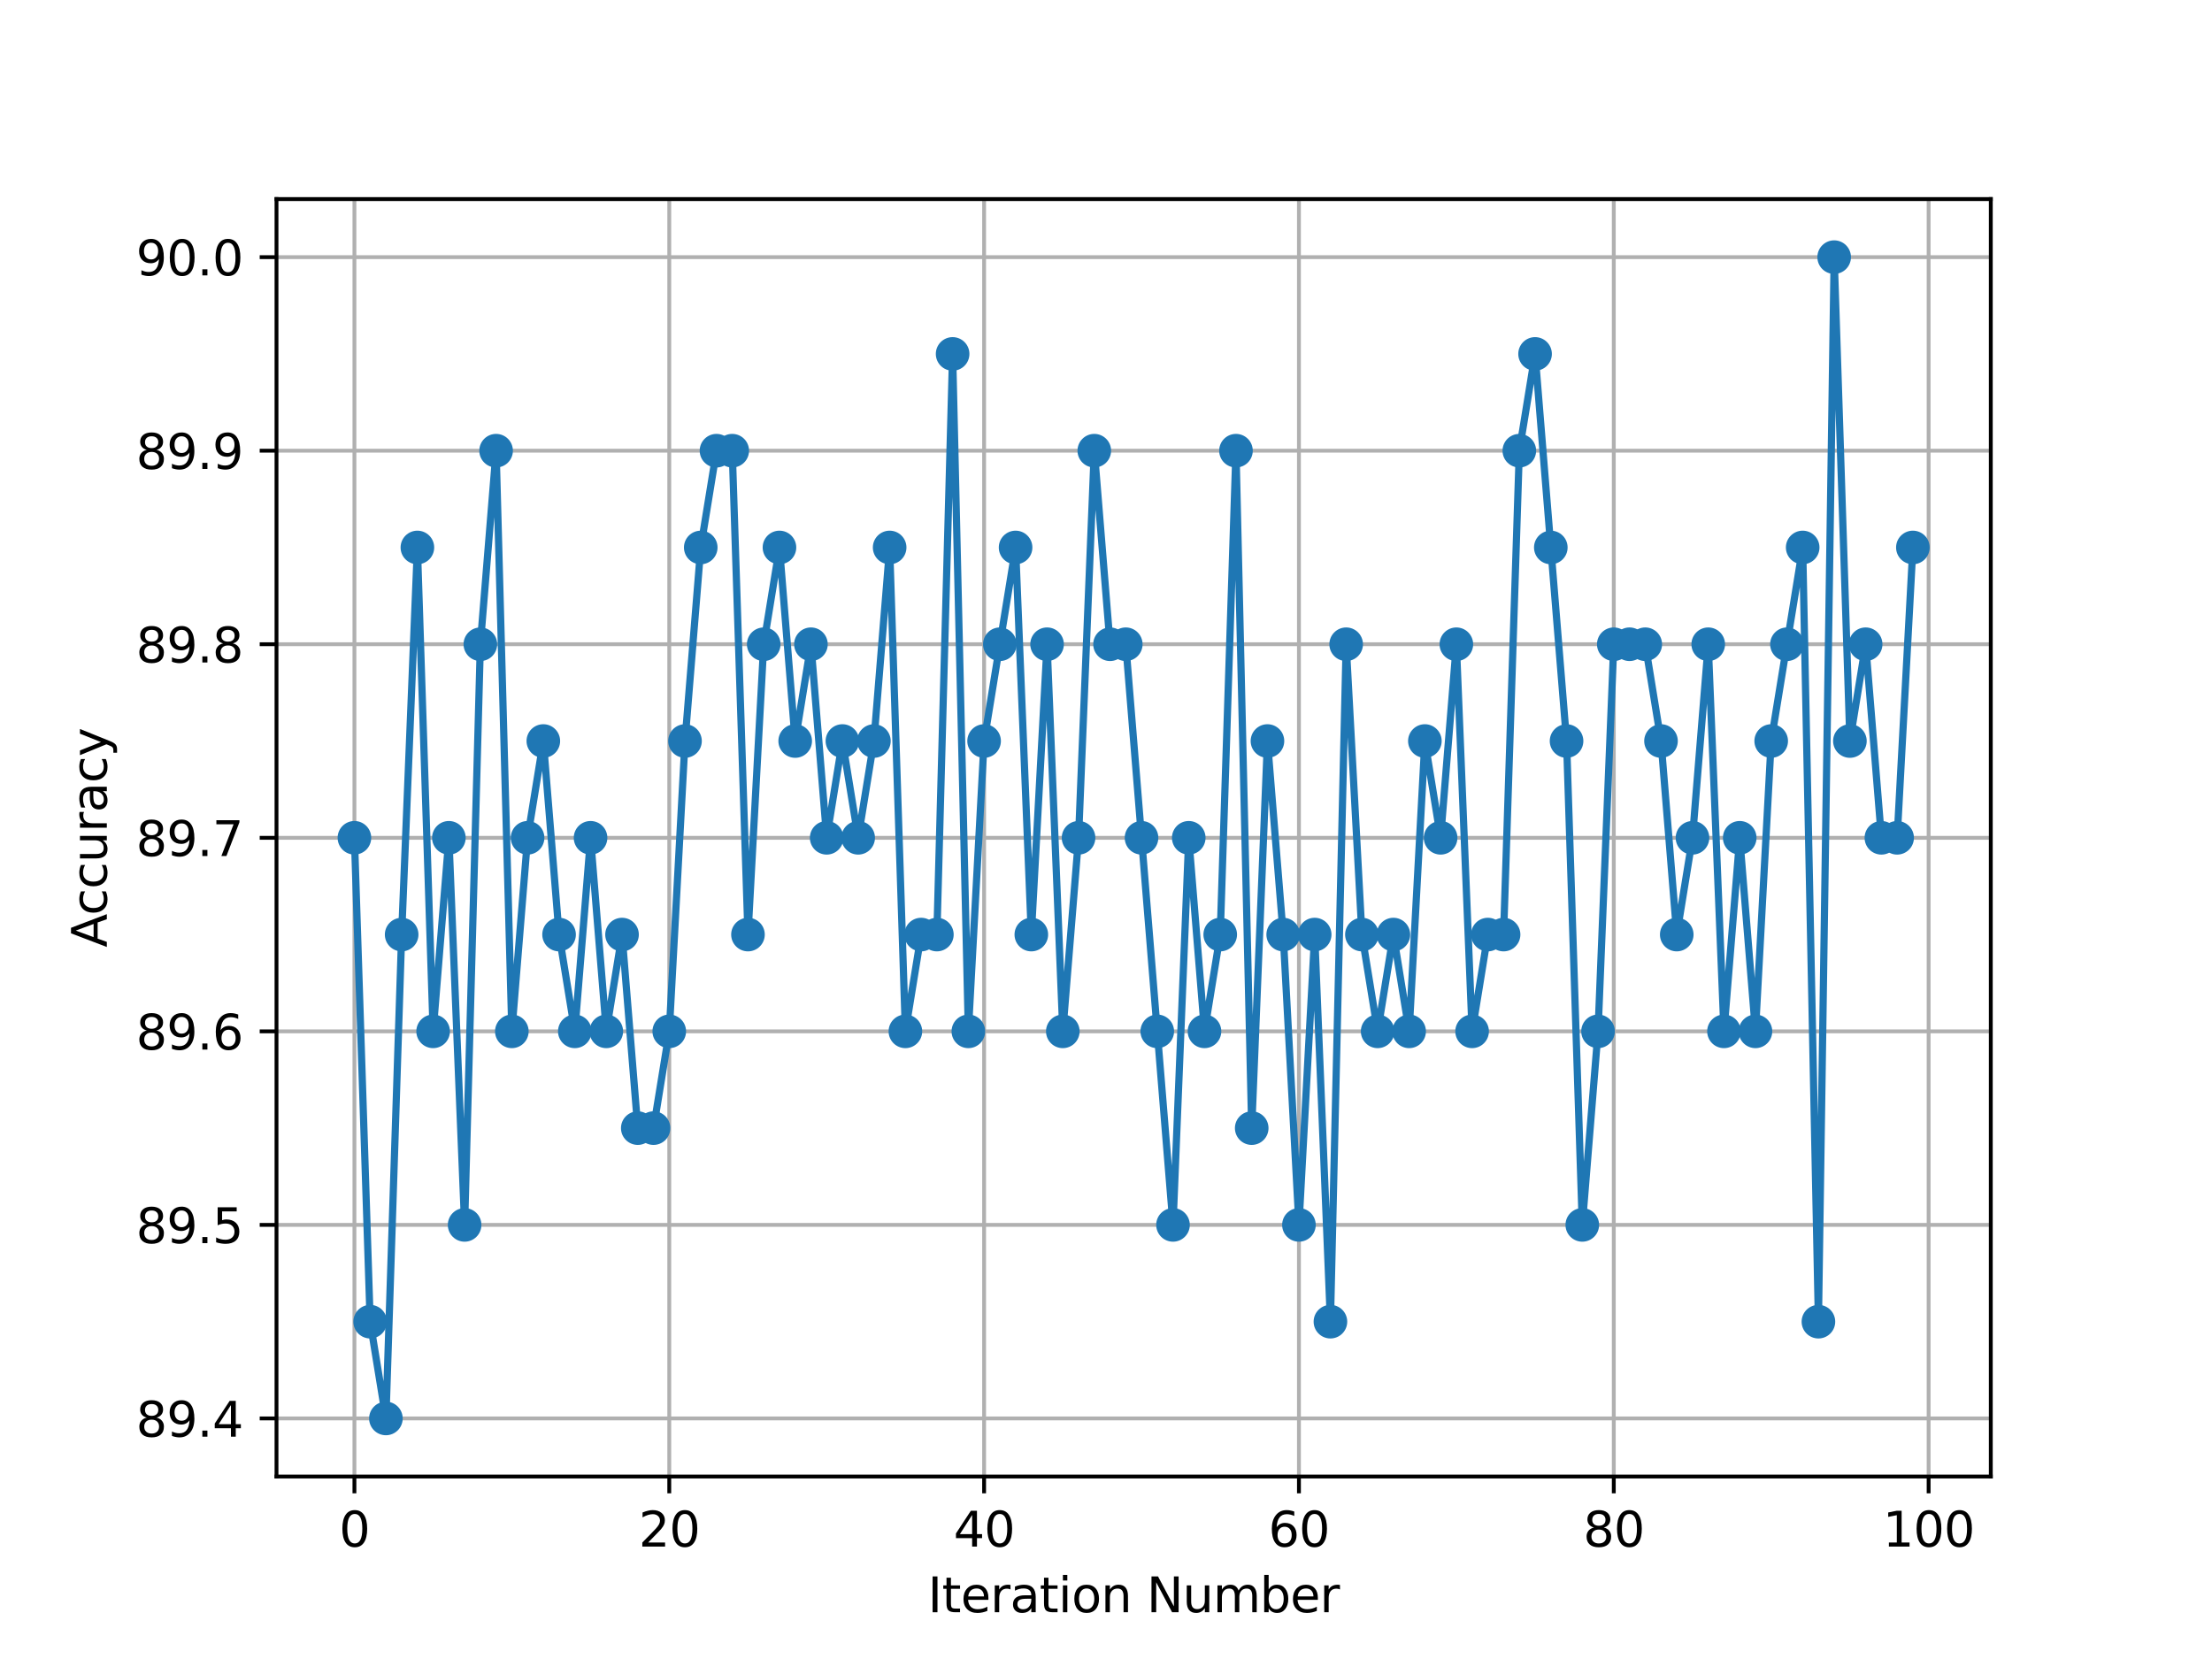<?xml version="1.0" encoding="utf-8" standalone="no"?>
<!DOCTYPE svg PUBLIC "-//W3C//DTD SVG 1.1//EN"
  "http://www.w3.org/Graphics/SVG/1.1/DTD/svg11.dtd">
<svg xmlns:xlink="http://www.w3.org/1999/xlink" width="460.8pt" height="345.6pt" viewBox="0 0 460.8 345.6" xmlns="http://www.w3.org/2000/svg" version="1.1">
 <defs>
  <style type="text/css">*{stroke-linejoin: round; stroke-linecap: butt}</style>
 </defs>
 <g id="figure_1">
  <g id="patch_1">
   <path d="M 0 345.6 
L 460.8 345.6 
L 460.8 0 
L 0 0 
z
" style="fill: #ffffff"/>
  </g>
  <g id="axes_1">
   <g id="patch_2">
    <path d="M 57.6 307.584 
L 414.72 307.584 
L 414.72 41.472 
L 57.6 41.472 
z
" style="fill: #ffffff"/>
   </g>
   <g id="matplotlib.axis_1">
    <g id="xtick_1">
     <g id="line2d_1">
      <path d="M 73.833 307.584 
L 73.833 41.472 
" clip-path="url(#pede9fd442b)" style="fill: none; stroke: #b0b0b0; stroke-width: 0.8; stroke-linecap: square"/>
     </g>
     <g id="line2d_2">
      <defs>
       <path id="m85ff6a316a" d="M 0 0 
L 0 3.5 
" style="stroke: #000000; stroke-width: 0.8"/>
      </defs>
      <g>
       <use xlink:href="#m85ff6a316a" x="73.833" y="307.584" style="stroke: #000000; stroke-width: 0.8"/>
      </g>
     </g>
     <g id="text_1">
      <!-- 0 -->
      <g transform="translate(70.651 322.182)scale(0.1 -0.1)">
       <defs>
        <path id="DejaVuSans-30" d="M 2034 4250 
Q 1547 4250 1301 3770 
Q 1056 3291 1056 2328 
Q 1056 1369 1301 889 
Q 1547 409 2034 409 
Q 2525 409 2770 889 
Q 3016 1369 3016 2328 
Q 3016 3291 2770 3770 
Q 2525 4250 2034 4250 
z
M 2034 4750 
Q 2819 4750 3233 4129 
Q 3647 3509 3647 2328 
Q 3647 1150 3233 529 
Q 2819 -91 2034 -91 
Q 1250 -91 836 529 
Q 422 1150 422 2328 
Q 422 3509 836 4129 
Q 1250 4750 2034 4750 
z
" transform="scale(0.016)"/>
       </defs>
       <use xlink:href="#DejaVuSans-30"/>
      </g>
     </g>
    </g>
    <g id="xtick_2">
     <g id="line2d_3">
      <path d="M 139.42 307.584 
L 139.42 41.472 
" clip-path="url(#pede9fd442b)" style="fill: none; stroke: #b0b0b0; stroke-width: 0.8; stroke-linecap: square"/>
     </g>
     <g id="line2d_4">
      <g>
       <use xlink:href="#m85ff6a316a" x="139.42" y="307.584" style="stroke: #000000; stroke-width: 0.8"/>
      </g>
     </g>
     <g id="text_2">
      <!-- 20 -->
      <g transform="translate(133.057 322.182)scale(0.1 -0.1)">
       <defs>
        <path id="DejaVuSans-32" d="M 1228 531 
L 3431 531 
L 3431 0 
L 469 0 
L 469 531 
Q 828 903 1448 1529 
Q 2069 2156 2228 2338 
Q 2531 2678 2651 2914 
Q 2772 3150 2772 3378 
Q 2772 3750 2511 3984 
Q 2250 4219 1831 4219 
Q 1534 4219 1204 4116 
Q 875 4013 500 3803 
L 500 4441 
Q 881 4594 1212 4672 
Q 1544 4750 1819 4750 
Q 2544 4750 2975 4387 
Q 3406 4025 3406 3419 
Q 3406 3131 3298 2873 
Q 3191 2616 2906 2266 
Q 2828 2175 2409 1742 
Q 1991 1309 1228 531 
z
" transform="scale(0.016)"/>
       </defs>
       <use xlink:href="#DejaVuSans-32"/>
       <use xlink:href="#DejaVuSans-30" x="63.623"/>
      </g>
     </g>
    </g>
    <g id="xtick_3">
     <g id="line2d_5">
      <path d="M 205.006 307.584 
L 205.006 41.472 
" clip-path="url(#pede9fd442b)" style="fill: none; stroke: #b0b0b0; stroke-width: 0.8; stroke-linecap: square"/>
     </g>
     <g id="line2d_6">
      <g>
       <use xlink:href="#m85ff6a316a" x="205.006" y="307.584" style="stroke: #000000; stroke-width: 0.8"/>
      </g>
     </g>
     <g id="text_3">
      <!-- 40 -->
      <g transform="translate(198.644 322.182)scale(0.1 -0.1)">
       <defs>
        <path id="DejaVuSans-34" d="M 2419 4116 
L 825 1625 
L 2419 1625 
L 2419 4116 
z
M 2253 4666 
L 3047 4666 
L 3047 1625 
L 3713 1625 
L 3713 1100 
L 3047 1100 
L 3047 0 
L 2419 0 
L 2419 1100 
L 313 1100 
L 313 1709 
L 2253 4666 
z
" transform="scale(0.016)"/>
       </defs>
       <use xlink:href="#DejaVuSans-34"/>
       <use xlink:href="#DejaVuSans-30" x="63.623"/>
      </g>
     </g>
    </g>
    <g id="xtick_4">
     <g id="line2d_7">
      <path d="M 270.593 307.584 
L 270.593 41.472 
" clip-path="url(#pede9fd442b)" style="fill: none; stroke: #b0b0b0; stroke-width: 0.8; stroke-linecap: square"/>
     </g>
     <g id="line2d_8">
      <g>
       <use xlink:href="#m85ff6a316a" x="270.593" y="307.584" style="stroke: #000000; stroke-width: 0.8"/>
      </g>
     </g>
     <g id="text_4">
      <!-- 60 -->
      <g transform="translate(264.231 322.182)scale(0.1 -0.1)">
       <defs>
        <path id="DejaVuSans-36" d="M 2113 2584 
Q 1688 2584 1439 2293 
Q 1191 2003 1191 1497 
Q 1191 994 1439 701 
Q 1688 409 2113 409 
Q 2538 409 2786 701 
Q 3034 994 3034 1497 
Q 3034 2003 2786 2293 
Q 2538 2584 2113 2584 
z
M 3366 4563 
L 3366 3988 
Q 3128 4100 2886 4159 
Q 2644 4219 2406 4219 
Q 1781 4219 1451 3797 
Q 1122 3375 1075 2522 
Q 1259 2794 1537 2939 
Q 1816 3084 2150 3084 
Q 2853 3084 3261 2657 
Q 3669 2231 3669 1497 
Q 3669 778 3244 343 
Q 2819 -91 2113 -91 
Q 1303 -91 875 529 
Q 447 1150 447 2328 
Q 447 3434 972 4092 
Q 1497 4750 2381 4750 
Q 2619 4750 2861 4703 
Q 3103 4656 3366 4563 
z
" transform="scale(0.016)"/>
       </defs>
       <use xlink:href="#DejaVuSans-36"/>
       <use xlink:href="#DejaVuSans-30" x="63.623"/>
      </g>
     </g>
    </g>
    <g id="xtick_5">
     <g id="line2d_9">
      <path d="M 336.18 307.584 
L 336.18 41.472 
" clip-path="url(#pede9fd442b)" style="fill: none; stroke: #b0b0b0; stroke-width: 0.8; stroke-linecap: square"/>
     </g>
     <g id="line2d_10">
      <g>
       <use xlink:href="#m85ff6a316a" x="336.18" y="307.584" style="stroke: #000000; stroke-width: 0.8"/>
      </g>
     </g>
     <g id="text_5">
      <!-- 80 -->
      <g transform="translate(329.817 322.182)scale(0.1 -0.1)">
       <defs>
        <path id="DejaVuSans-38" d="M 2034 2216 
Q 1584 2216 1326 1975 
Q 1069 1734 1069 1313 
Q 1069 891 1326 650 
Q 1584 409 2034 409 
Q 2484 409 2743 651 
Q 3003 894 3003 1313 
Q 3003 1734 2745 1975 
Q 2488 2216 2034 2216 
z
M 1403 2484 
Q 997 2584 770 2862 
Q 544 3141 544 3541 
Q 544 4100 942 4425 
Q 1341 4750 2034 4750 
Q 2731 4750 3128 4425 
Q 3525 4100 3525 3541 
Q 3525 3141 3298 2862 
Q 3072 2584 2669 2484 
Q 3125 2378 3379 2068 
Q 3634 1759 3634 1313 
Q 3634 634 3220 271 
Q 2806 -91 2034 -91 
Q 1263 -91 848 271 
Q 434 634 434 1313 
Q 434 1759 690 2068 
Q 947 2378 1403 2484 
z
M 1172 3481 
Q 1172 3119 1398 2916 
Q 1625 2713 2034 2713 
Q 2441 2713 2670 2916 
Q 2900 3119 2900 3481 
Q 2900 3844 2670 4047 
Q 2441 4250 2034 4250 
Q 1625 4250 1398 4047 
Q 1172 3844 1172 3481 
z
" transform="scale(0.016)"/>
       </defs>
       <use xlink:href="#DejaVuSans-38"/>
       <use xlink:href="#DejaVuSans-30" x="63.623"/>
      </g>
     </g>
    </g>
    <g id="xtick_6">
     <g id="line2d_11">
      <path d="M 401.767 307.584 
L 401.767 41.472 
" clip-path="url(#pede9fd442b)" style="fill: none; stroke: #b0b0b0; stroke-width: 0.8; stroke-linecap: square"/>
     </g>
     <g id="line2d_12">
      <g>
       <use xlink:href="#m85ff6a316a" x="401.767" y="307.584" style="stroke: #000000; stroke-width: 0.8"/>
      </g>
     </g>
     <g id="text_6">
      <!-- 100 -->
      <g transform="translate(392.223 322.182)scale(0.1 -0.1)">
       <defs>
        <path id="DejaVuSans-31" d="M 794 531 
L 1825 531 
L 1825 4091 
L 703 3866 
L 703 4441 
L 1819 4666 
L 2450 4666 
L 2450 531 
L 3481 531 
L 3481 0 
L 794 0 
L 794 531 
z
" transform="scale(0.016)"/>
       </defs>
       <use xlink:href="#DejaVuSans-31"/>
       <use xlink:href="#DejaVuSans-30" x="63.623"/>
       <use xlink:href="#DejaVuSans-30" x="127.246"/>
      </g>
     </g>
    </g>
    <g id="text_7">
     <!-- Iteration Number -->
     <g transform="translate(193.276 335.861)scale(0.1 -0.1)">
      <defs>
       <path id="DejaVuSans-49" d="M 628 4666 
L 1259 4666 
L 1259 0 
L 628 0 
L 628 4666 
z
" transform="scale(0.016)"/>
       <path id="DejaVuSans-74" d="M 1172 4494 
L 1172 3500 
L 2356 3500 
L 2356 3053 
L 1172 3053 
L 1172 1153 
Q 1172 725 1289 603 
Q 1406 481 1766 481 
L 2356 481 
L 2356 0 
L 1766 0 
Q 1100 0 847 248 
Q 594 497 594 1153 
L 594 3053 
L 172 3053 
L 172 3500 
L 594 3500 
L 594 4494 
L 1172 4494 
z
" transform="scale(0.016)"/>
       <path id="DejaVuSans-65" d="M 3597 1894 
L 3597 1613 
L 953 1613 
Q 991 1019 1311 708 
Q 1631 397 2203 397 
Q 2534 397 2845 478 
Q 3156 559 3463 722 
L 3463 178 
Q 3153 47 2828 -22 
Q 2503 -91 2169 -91 
Q 1331 -91 842 396 
Q 353 884 353 1716 
Q 353 2575 817 3079 
Q 1281 3584 2069 3584 
Q 2775 3584 3186 3129 
Q 3597 2675 3597 1894 
z
M 3022 2063 
Q 3016 2534 2758 2815 
Q 2500 3097 2075 3097 
Q 1594 3097 1305 2825 
Q 1016 2553 972 2059 
L 3022 2063 
z
" transform="scale(0.016)"/>
       <path id="DejaVuSans-72" d="M 2631 2963 
Q 2534 3019 2420 3045 
Q 2306 3072 2169 3072 
Q 1681 3072 1420 2755 
Q 1159 2438 1159 1844 
L 1159 0 
L 581 0 
L 581 3500 
L 1159 3500 
L 1159 2956 
Q 1341 3275 1631 3429 
Q 1922 3584 2338 3584 
Q 2397 3584 2469 3576 
Q 2541 3569 2628 3553 
L 2631 2963 
z
" transform="scale(0.016)"/>
       <path id="DejaVuSans-61" d="M 2194 1759 
Q 1497 1759 1228 1600 
Q 959 1441 959 1056 
Q 959 750 1161 570 
Q 1363 391 1709 391 
Q 2188 391 2477 730 
Q 2766 1069 2766 1631 
L 2766 1759 
L 2194 1759 
z
M 3341 1997 
L 3341 0 
L 2766 0 
L 2766 531 
Q 2569 213 2275 61 
Q 1981 -91 1556 -91 
Q 1019 -91 701 211 
Q 384 513 384 1019 
Q 384 1609 779 1909 
Q 1175 2209 1959 2209 
L 2766 2209 
L 2766 2266 
Q 2766 2663 2505 2880 
Q 2244 3097 1772 3097 
Q 1472 3097 1187 3025 
Q 903 2953 641 2809 
L 641 3341 
Q 956 3463 1253 3523 
Q 1550 3584 1831 3584 
Q 2591 3584 2966 3190 
Q 3341 2797 3341 1997 
z
" transform="scale(0.016)"/>
       <path id="DejaVuSans-69" d="M 603 3500 
L 1178 3500 
L 1178 0 
L 603 0 
L 603 3500 
z
M 603 4863 
L 1178 4863 
L 1178 4134 
L 603 4134 
L 603 4863 
z
" transform="scale(0.016)"/>
       <path id="DejaVuSans-6f" d="M 1959 3097 
Q 1497 3097 1228 2736 
Q 959 2375 959 1747 
Q 959 1119 1226 758 
Q 1494 397 1959 397 
Q 2419 397 2687 759 
Q 2956 1122 2956 1747 
Q 2956 2369 2687 2733 
Q 2419 3097 1959 3097 
z
M 1959 3584 
Q 2709 3584 3137 3096 
Q 3566 2609 3566 1747 
Q 3566 888 3137 398 
Q 2709 -91 1959 -91 
Q 1206 -91 779 398 
Q 353 888 353 1747 
Q 353 2609 779 3096 
Q 1206 3584 1959 3584 
z
" transform="scale(0.016)"/>
       <path id="DejaVuSans-6e" d="M 3513 2113 
L 3513 0 
L 2938 0 
L 2938 2094 
Q 2938 2591 2744 2837 
Q 2550 3084 2163 3084 
Q 1697 3084 1428 2787 
Q 1159 2491 1159 1978 
L 1159 0 
L 581 0 
L 581 3500 
L 1159 3500 
L 1159 2956 
Q 1366 3272 1645 3428 
Q 1925 3584 2291 3584 
Q 2894 3584 3203 3211 
Q 3513 2838 3513 2113 
z
" transform="scale(0.016)"/>
       <path id="DejaVuSans-20" transform="scale(0.016)"/>
       <path id="DejaVuSans-4e" d="M 628 4666 
L 1478 4666 
L 3547 763 
L 3547 4666 
L 4159 4666 
L 4159 0 
L 3309 0 
L 1241 3903 
L 1241 0 
L 628 0 
L 628 4666 
z
" transform="scale(0.016)"/>
       <path id="DejaVuSans-75" d="M 544 1381 
L 544 3500 
L 1119 3500 
L 1119 1403 
Q 1119 906 1312 657 
Q 1506 409 1894 409 
Q 2359 409 2629 706 
Q 2900 1003 2900 1516 
L 2900 3500 
L 3475 3500 
L 3475 0 
L 2900 0 
L 2900 538 
Q 2691 219 2414 64 
Q 2138 -91 1772 -91 
Q 1169 -91 856 284 
Q 544 659 544 1381 
z
M 1991 3584 
L 1991 3584 
z
" transform="scale(0.016)"/>
       <path id="DejaVuSans-6d" d="M 3328 2828 
Q 3544 3216 3844 3400 
Q 4144 3584 4550 3584 
Q 5097 3584 5394 3201 
Q 5691 2819 5691 2113 
L 5691 0 
L 5113 0 
L 5113 2094 
Q 5113 2597 4934 2840 
Q 4756 3084 4391 3084 
Q 3944 3084 3684 2787 
Q 3425 2491 3425 1978 
L 3425 0 
L 2847 0 
L 2847 2094 
Q 2847 2600 2669 2842 
Q 2491 3084 2119 3084 
Q 1678 3084 1418 2786 
Q 1159 2488 1159 1978 
L 1159 0 
L 581 0 
L 581 3500 
L 1159 3500 
L 1159 2956 
Q 1356 3278 1631 3431 
Q 1906 3584 2284 3584 
Q 2666 3584 2933 3390 
Q 3200 3197 3328 2828 
z
" transform="scale(0.016)"/>
       <path id="DejaVuSans-62" d="M 3116 1747 
Q 3116 2381 2855 2742 
Q 2594 3103 2138 3103 
Q 1681 3103 1420 2742 
Q 1159 2381 1159 1747 
Q 1159 1113 1420 752 
Q 1681 391 2138 391 
Q 2594 391 2855 752 
Q 3116 1113 3116 1747 
z
M 1159 2969 
Q 1341 3281 1617 3432 
Q 1894 3584 2278 3584 
Q 2916 3584 3314 3078 
Q 3713 2572 3713 1747 
Q 3713 922 3314 415 
Q 2916 -91 2278 -91 
Q 1894 -91 1617 61 
Q 1341 213 1159 525 
L 1159 0 
L 581 0 
L 581 4863 
L 1159 4863 
L 1159 2969 
z
" transform="scale(0.016)"/>
      </defs>
      <use xlink:href="#DejaVuSans-49"/>
      <use xlink:href="#DejaVuSans-74" x="29.492"/>
      <use xlink:href="#DejaVuSans-65" x="68.701"/>
      <use xlink:href="#DejaVuSans-72" x="130.225"/>
      <use xlink:href="#DejaVuSans-61" x="171.338"/>
      <use xlink:href="#DejaVuSans-74" x="232.617"/>
      <use xlink:href="#DejaVuSans-69" x="271.826"/>
      <use xlink:href="#DejaVuSans-6f" x="299.609"/>
      <use xlink:href="#DejaVuSans-6e" x="360.791"/>
      <use xlink:href="#DejaVuSans-20" x="424.17"/>
      <use xlink:href="#DejaVuSans-4e" x="455.957"/>
      <use xlink:href="#DejaVuSans-75" x="530.762"/>
      <use xlink:href="#DejaVuSans-6d" x="594.141"/>
      <use xlink:href="#DejaVuSans-62" x="691.553"/>
      <use xlink:href="#DejaVuSans-65" x="755.029"/>
      <use xlink:href="#DejaVuSans-72" x="816.553"/>
     </g>
    </g>
   </g>
   <g id="matplotlib.axis_2">
    <g id="ytick_1">
     <g id="line2d_13">
      <path d="M 57.6 295.488 
L 414.72 295.488 
" clip-path="url(#pede9fd442b)" style="fill: none; stroke: #b0b0b0; stroke-width: 0.8; stroke-linecap: square"/>
     </g>
     <g id="line2d_14">
      <defs>
       <path id="m5af98deba7" d="M 0 0 
L -3.5 0 
" style="stroke: #000000; stroke-width: 0.8"/>
      </defs>
      <g>
       <use xlink:href="#m5af98deba7" x="57.6" y="295.488" style="stroke: #000000; stroke-width: 0.8"/>
      </g>
     </g>
     <g id="text_8">
      <!-- 89.4 -->
      <g transform="translate(28.334 299.287)scale(0.1 -0.1)">
       <defs>
        <path id="DejaVuSans-39" d="M 703 97 
L 703 672 
Q 941 559 1184 500 
Q 1428 441 1663 441 
Q 2288 441 2617 861 
Q 2947 1281 2994 2138 
Q 2813 1869 2534 1725 
Q 2256 1581 1919 1581 
Q 1219 1581 811 2004 
Q 403 2428 403 3163 
Q 403 3881 828 4315 
Q 1253 4750 1959 4750 
Q 2769 4750 3195 4129 
Q 3622 3509 3622 2328 
Q 3622 1225 3098 567 
Q 2575 -91 1691 -91 
Q 1453 -91 1209 -44 
Q 966 3 703 97 
z
M 1959 2075 
Q 2384 2075 2632 2365 
Q 2881 2656 2881 3163 
Q 2881 3666 2632 3958 
Q 2384 4250 1959 4250 
Q 1534 4250 1286 3958 
Q 1038 3666 1038 3163 
Q 1038 2656 1286 2365 
Q 1534 2075 1959 2075 
z
" transform="scale(0.016)"/>
        <path id="DejaVuSans-2e" d="M 684 794 
L 1344 794 
L 1344 0 
L 684 0 
L 684 794 
z
" transform="scale(0.016)"/>
       </defs>
       <use xlink:href="#DejaVuSans-38"/>
       <use xlink:href="#DejaVuSans-39" x="63.623"/>
       <use xlink:href="#DejaVuSans-2e" x="127.246"/>
       <use xlink:href="#DejaVuSans-34" x="159.033"/>
      </g>
     </g>
    </g>
    <g id="ytick_2">
     <g id="line2d_15">
      <path d="M 57.6 255.168 
L 414.72 255.168 
" clip-path="url(#pede9fd442b)" style="fill: none; stroke: #b0b0b0; stroke-width: 0.8; stroke-linecap: square"/>
     </g>
     <g id="line2d_16">
      <g>
       <use xlink:href="#m5af98deba7" x="57.6" y="255.168" style="stroke: #000000; stroke-width: 0.8"/>
      </g>
     </g>
     <g id="text_9">
      <!-- 89.5 -->
      <g transform="translate(28.334 258.967)scale(0.1 -0.1)">
       <defs>
        <path id="DejaVuSans-35" d="M 691 4666 
L 3169 4666 
L 3169 4134 
L 1269 4134 
L 1269 2991 
Q 1406 3038 1543 3061 
Q 1681 3084 1819 3084 
Q 2600 3084 3056 2656 
Q 3513 2228 3513 1497 
Q 3513 744 3044 326 
Q 2575 -91 1722 -91 
Q 1428 -91 1123 -41 
Q 819 9 494 109 
L 494 744 
Q 775 591 1075 516 
Q 1375 441 1709 441 
Q 2250 441 2565 725 
Q 2881 1009 2881 1497 
Q 2881 1984 2565 2268 
Q 2250 2553 1709 2553 
Q 1456 2553 1204 2497 
Q 953 2441 691 2322 
L 691 4666 
z
" transform="scale(0.016)"/>
       </defs>
       <use xlink:href="#DejaVuSans-38"/>
       <use xlink:href="#DejaVuSans-39" x="63.623"/>
       <use xlink:href="#DejaVuSans-2e" x="127.246"/>
       <use xlink:href="#DejaVuSans-35" x="159.033"/>
      </g>
     </g>
    </g>
    <g id="ytick_3">
     <g id="line2d_17">
      <path d="M 57.6 214.848 
L 414.72 214.848 
" clip-path="url(#pede9fd442b)" style="fill: none; stroke: #b0b0b0; stroke-width: 0.8; stroke-linecap: square"/>
     </g>
     <g id="line2d_18">
      <g>
       <use xlink:href="#m5af98deba7" x="57.6" y="214.848" style="stroke: #000000; stroke-width: 0.8"/>
      </g>
     </g>
     <g id="text_10">
      <!-- 89.6 -->
      <g transform="translate(28.334 218.647)scale(0.1 -0.1)">
       <use xlink:href="#DejaVuSans-38"/>
       <use xlink:href="#DejaVuSans-39" x="63.623"/>
       <use xlink:href="#DejaVuSans-2e" x="127.246"/>
       <use xlink:href="#DejaVuSans-36" x="159.033"/>
      </g>
     </g>
    </g>
    <g id="ytick_4">
     <g id="line2d_19">
      <path d="M 57.6 174.528 
L 414.72 174.528 
" clip-path="url(#pede9fd442b)" style="fill: none; stroke: #b0b0b0; stroke-width: 0.8; stroke-linecap: square"/>
     </g>
     <g id="line2d_20">
      <g>
       <use xlink:href="#m5af98deba7" x="57.6" y="174.528" style="stroke: #000000; stroke-width: 0.8"/>
      </g>
     </g>
     <g id="text_11">
      <!-- 89.7 -->
      <g transform="translate(28.334 178.327)scale(0.1 -0.1)">
       <defs>
        <path id="DejaVuSans-37" d="M 525 4666 
L 3525 4666 
L 3525 4397 
L 1831 0 
L 1172 0 
L 2766 4134 
L 525 4134 
L 525 4666 
z
" transform="scale(0.016)"/>
       </defs>
       <use xlink:href="#DejaVuSans-38"/>
       <use xlink:href="#DejaVuSans-39" x="63.623"/>
       <use xlink:href="#DejaVuSans-2e" x="127.246"/>
       <use xlink:href="#DejaVuSans-37" x="159.033"/>
      </g>
     </g>
    </g>
    <g id="ytick_5">
     <g id="line2d_21">
      <path d="M 57.6 134.208 
L 414.72 134.208 
" clip-path="url(#pede9fd442b)" style="fill: none; stroke: #b0b0b0; stroke-width: 0.8; stroke-linecap: square"/>
     </g>
     <g id="line2d_22">
      <g>
       <use xlink:href="#m5af98deba7" x="57.6" y="134.208" style="stroke: #000000; stroke-width: 0.8"/>
      </g>
     </g>
     <g id="text_12">
      <!-- 89.8 -->
      <g transform="translate(28.334 138.007)scale(0.1 -0.1)">
       <use xlink:href="#DejaVuSans-38"/>
       <use xlink:href="#DejaVuSans-39" x="63.623"/>
       <use xlink:href="#DejaVuSans-2e" x="127.246"/>
       <use xlink:href="#DejaVuSans-38" x="159.033"/>
      </g>
     </g>
    </g>
    <g id="ytick_6">
     <g id="line2d_23">
      <path d="M 57.6 93.888 
L 414.72 93.888 
" clip-path="url(#pede9fd442b)" style="fill: none; stroke: #b0b0b0; stroke-width: 0.8; stroke-linecap: square"/>
     </g>
     <g id="line2d_24">
      <g>
       <use xlink:href="#m5af98deba7" x="57.6" y="93.888" style="stroke: #000000; stroke-width: 0.8"/>
      </g>
     </g>
     <g id="text_13">
      <!-- 89.9 -->
      <g transform="translate(28.334 97.687)scale(0.1 -0.1)">
       <use xlink:href="#DejaVuSans-38"/>
       <use xlink:href="#DejaVuSans-39" x="63.623"/>
       <use xlink:href="#DejaVuSans-2e" x="127.246"/>
       <use xlink:href="#DejaVuSans-39" x="159.033"/>
      </g>
     </g>
    </g>
    <g id="ytick_7">
     <g id="line2d_25">
      <path d="M 57.6 53.568 
L 414.72 53.568 
" clip-path="url(#pede9fd442b)" style="fill: none; stroke: #b0b0b0; stroke-width: 0.8; stroke-linecap: square"/>
     </g>
     <g id="line2d_26">
      <g>
       <use xlink:href="#m5af98deba7" x="57.6" y="53.568" style="stroke: #000000; stroke-width: 0.8"/>
      </g>
     </g>
     <g id="text_14">
      <!-- 90.0 -->
      <g transform="translate(28.334 57.367)scale(0.1 -0.1)">
       <use xlink:href="#DejaVuSans-39"/>
       <use xlink:href="#DejaVuSans-30" x="63.623"/>
       <use xlink:href="#DejaVuSans-2e" x="127.246"/>
       <use xlink:href="#DejaVuSans-30" x="159.033"/>
      </g>
     </g>
    </g>
    <g id="text_15">
     <!-- Accuracy -->
     <g transform="translate(22.255 197.356)rotate(-90)scale(0.1 -0.1)">
      <defs>
       <path id="DejaVuSans-41" d="M 2188 4044 
L 1331 1722 
L 3047 1722 
L 2188 4044 
z
M 1831 4666 
L 2547 4666 
L 4325 0 
L 3669 0 
L 3244 1197 
L 1141 1197 
L 716 0 
L 50 0 
L 1831 4666 
z
" transform="scale(0.016)"/>
       <path id="DejaVuSans-63" d="M 3122 3366 
L 3122 2828 
Q 2878 2963 2633 3030 
Q 2388 3097 2138 3097 
Q 1578 3097 1268 2742 
Q 959 2388 959 1747 
Q 959 1106 1268 751 
Q 1578 397 2138 397 
Q 2388 397 2633 464 
Q 2878 531 3122 666 
L 3122 134 
Q 2881 22 2623 -34 
Q 2366 -91 2075 -91 
Q 1284 -91 818 406 
Q 353 903 353 1747 
Q 353 2603 823 3093 
Q 1294 3584 2113 3584 
Q 2378 3584 2631 3529 
Q 2884 3475 3122 3366 
z
" transform="scale(0.016)"/>
       <path id="DejaVuSans-79" d="M 2059 -325 
Q 1816 -950 1584 -1140 
Q 1353 -1331 966 -1331 
L 506 -1331 
L 506 -850 
L 844 -850 
Q 1081 -850 1212 -737 
Q 1344 -625 1503 -206 
L 1606 56 
L 191 3500 
L 800 3500 
L 1894 763 
L 2988 3500 
L 3597 3500 
L 2059 -325 
z
" transform="scale(0.016)"/>
      </defs>
      <use xlink:href="#DejaVuSans-41"/>
      <use xlink:href="#DejaVuSans-63" x="66.658"/>
      <use xlink:href="#DejaVuSans-63" x="121.639"/>
      <use xlink:href="#DejaVuSans-75" x="176.619"/>
      <use xlink:href="#DejaVuSans-72" x="239.998"/>
      <use xlink:href="#DejaVuSans-61" x="281.111"/>
      <use xlink:href="#DejaVuSans-63" x="342.391"/>
      <use xlink:href="#DejaVuSans-79" x="397.371"/>
     </g>
    </g>
   </g>
   <g id="line2d_27">
    <path d="M 73.833 174.528 
L 77.112 275.328 
L 80.391 295.488 
L 83.671 194.688 
L 86.95 114.048 
L 90.229 214.848 
L 93.509 174.528 
L 96.788 255.168 
L 100.067 134.208 
L 103.347 93.888 
L 106.626 214.848 
L 109.905 174.528 
L 113.185 154.368 
L 116.464 194.688 
L 119.743 214.848 
L 123.023 174.528 
L 126.302 214.848 
L 129.581 194.688 
L 132.861 235.008 
L 136.14 235.008 
L 139.42 214.848 
L 142.699 154.368 
L 145.978 114.048 
L 149.258 93.888 
L 152.537 93.888 
L 155.816 194.688 
L 159.096 134.208 
L 162.375 114.048 
L 165.654 154.368 
L 168.934 134.208 
L 172.213 174.528 
L 175.492 154.368 
L 178.772 174.528 
L 182.051 154.368 
L 185.33 114.048 
L 188.61 214.848 
L 191.889 194.688 
L 195.168 194.688 
L 198.448 73.728 
L 201.727 214.848 
L 205.006 154.368 
L 208.286 134.208 
L 211.565 114.048 
L 214.844 194.688 
L 218.124 134.208 
L 221.403 214.848 
L 224.682 174.528 
L 227.962 93.888 
L 231.241 134.208 
L 234.52 134.208 
L 237.8 174.528 
L 241.079 214.848 
L 244.358 255.168 
L 247.638 174.528 
L 250.917 214.848 
L 254.196 194.688 
L 257.476 93.888 
L 260.755 235.008 
L 264.034 154.368 
L 267.314 194.688 
L 270.593 255.168 
L 273.872 194.688 
L 277.152 275.328 
L 280.431 134.208 
L 283.71 194.688 
L 286.99 214.848 
L 290.269 194.688 
L 293.548 214.848 
L 296.828 154.368 
L 300.107 174.528 
L 303.386 134.208 
L 306.666 214.848 
L 309.945 194.688 
L 313.224 194.688 
L 316.504 93.888 
L 319.783 73.728 
L 323.062 114.048 
L 326.342 154.368 
L 329.621 255.168 
L 332.9 214.848 
L 336.18 134.208 
L 339.459 134.208 
L 342.739 134.208 
L 346.018 154.368 
L 349.297 194.688 
L 352.577 174.528 
L 355.856 134.208 
L 359.135 214.848 
L 362.415 174.528 
L 365.694 214.848 
L 368.973 154.368 
L 372.253 134.208 
L 375.532 114.048 
L 378.811 275.328 
L 382.091 53.568 
L 385.37 154.368 
L 388.649 134.208 
L 391.929 174.528 
L 395.208 174.528 
L 398.487 114.048 
" clip-path="url(#pede9fd442b)" style="fill: none; stroke: #1f77b4; stroke-width: 1.5; stroke-linecap: square"/>
    <defs>
     <path id="m3cb2e4c79b" d="M 0 3 
C 0.796 3 1.559 2.684 2.121 2.121 
C 2.684 1.559 3 0.796 3 0 
C 3 -0.796 2.684 -1.559 2.121 -2.121 
C 1.559 -2.684 0.796 -3 0 -3 
C -0.796 -3 -1.559 -2.684 -2.121 -2.121 
C -2.684 -1.559 -3 -0.796 -3 0 
C -3 0.796 -2.684 1.559 -2.121 2.121 
C -1.559 2.684 -0.796 3 0 3 
z
" style="stroke: #1f77b4"/>
    </defs>
    <g clip-path="url(#pede9fd442b)">
     <use xlink:href="#m3cb2e4c79b" x="73.833" y="174.528" style="fill: #1f77b4; stroke: #1f77b4"/>
     <use xlink:href="#m3cb2e4c79b" x="77.112" y="275.328" style="fill: #1f77b4; stroke: #1f77b4"/>
     <use xlink:href="#m3cb2e4c79b" x="80.391" y="295.488" style="fill: #1f77b4; stroke: #1f77b4"/>
     <use xlink:href="#m3cb2e4c79b" x="83.671" y="194.688" style="fill: #1f77b4; stroke: #1f77b4"/>
     <use xlink:href="#m3cb2e4c79b" x="86.95" y="114.048" style="fill: #1f77b4; stroke: #1f77b4"/>
     <use xlink:href="#m3cb2e4c79b" x="90.229" y="214.848" style="fill: #1f77b4; stroke: #1f77b4"/>
     <use xlink:href="#m3cb2e4c79b" x="93.509" y="174.528" style="fill: #1f77b4; stroke: #1f77b4"/>
     <use xlink:href="#m3cb2e4c79b" x="96.788" y="255.168" style="fill: #1f77b4; stroke: #1f77b4"/>
     <use xlink:href="#m3cb2e4c79b" x="100.067" y="134.208" style="fill: #1f77b4; stroke: #1f77b4"/>
     <use xlink:href="#m3cb2e4c79b" x="103.347" y="93.888" style="fill: #1f77b4; stroke: #1f77b4"/>
     <use xlink:href="#m3cb2e4c79b" x="106.626" y="214.848" style="fill: #1f77b4; stroke: #1f77b4"/>
     <use xlink:href="#m3cb2e4c79b" x="109.905" y="174.528" style="fill: #1f77b4; stroke: #1f77b4"/>
     <use xlink:href="#m3cb2e4c79b" x="113.185" y="154.368" style="fill: #1f77b4; stroke: #1f77b4"/>
     <use xlink:href="#m3cb2e4c79b" x="116.464" y="194.688" style="fill: #1f77b4; stroke: #1f77b4"/>
     <use xlink:href="#m3cb2e4c79b" x="119.743" y="214.848" style="fill: #1f77b4; stroke: #1f77b4"/>
     <use xlink:href="#m3cb2e4c79b" x="123.023" y="174.528" style="fill: #1f77b4; stroke: #1f77b4"/>
     <use xlink:href="#m3cb2e4c79b" x="126.302" y="214.848" style="fill: #1f77b4; stroke: #1f77b4"/>
     <use xlink:href="#m3cb2e4c79b" x="129.581" y="194.688" style="fill: #1f77b4; stroke: #1f77b4"/>
     <use xlink:href="#m3cb2e4c79b" x="132.861" y="235.008" style="fill: #1f77b4; stroke: #1f77b4"/>
     <use xlink:href="#m3cb2e4c79b" x="136.14" y="235.008" style="fill: #1f77b4; stroke: #1f77b4"/>
     <use xlink:href="#m3cb2e4c79b" x="139.42" y="214.848" style="fill: #1f77b4; stroke: #1f77b4"/>
     <use xlink:href="#m3cb2e4c79b" x="142.699" y="154.368" style="fill: #1f77b4; stroke: #1f77b4"/>
     <use xlink:href="#m3cb2e4c79b" x="145.978" y="114.048" style="fill: #1f77b4; stroke: #1f77b4"/>
     <use xlink:href="#m3cb2e4c79b" x="149.258" y="93.888" style="fill: #1f77b4; stroke: #1f77b4"/>
     <use xlink:href="#m3cb2e4c79b" x="152.537" y="93.888" style="fill: #1f77b4; stroke: #1f77b4"/>
     <use xlink:href="#m3cb2e4c79b" x="155.816" y="194.688" style="fill: #1f77b4; stroke: #1f77b4"/>
     <use xlink:href="#m3cb2e4c79b" x="159.096" y="134.208" style="fill: #1f77b4; stroke: #1f77b4"/>
     <use xlink:href="#m3cb2e4c79b" x="162.375" y="114.048" style="fill: #1f77b4; stroke: #1f77b4"/>
     <use xlink:href="#m3cb2e4c79b" x="165.654" y="154.368" style="fill: #1f77b4; stroke: #1f77b4"/>
     <use xlink:href="#m3cb2e4c79b" x="168.934" y="134.208" style="fill: #1f77b4; stroke: #1f77b4"/>
     <use xlink:href="#m3cb2e4c79b" x="172.213" y="174.528" style="fill: #1f77b4; stroke: #1f77b4"/>
     <use xlink:href="#m3cb2e4c79b" x="175.492" y="154.368" style="fill: #1f77b4; stroke: #1f77b4"/>
     <use xlink:href="#m3cb2e4c79b" x="178.772" y="174.528" style="fill: #1f77b4; stroke: #1f77b4"/>
     <use xlink:href="#m3cb2e4c79b" x="182.051" y="154.368" style="fill: #1f77b4; stroke: #1f77b4"/>
     <use xlink:href="#m3cb2e4c79b" x="185.33" y="114.048" style="fill: #1f77b4; stroke: #1f77b4"/>
     <use xlink:href="#m3cb2e4c79b" x="188.61" y="214.848" style="fill: #1f77b4; stroke: #1f77b4"/>
     <use xlink:href="#m3cb2e4c79b" x="191.889" y="194.688" style="fill: #1f77b4; stroke: #1f77b4"/>
     <use xlink:href="#m3cb2e4c79b" x="195.168" y="194.688" style="fill: #1f77b4; stroke: #1f77b4"/>
     <use xlink:href="#m3cb2e4c79b" x="198.448" y="73.728" style="fill: #1f77b4; stroke: #1f77b4"/>
     <use xlink:href="#m3cb2e4c79b" x="201.727" y="214.848" style="fill: #1f77b4; stroke: #1f77b4"/>
     <use xlink:href="#m3cb2e4c79b" x="205.006" y="154.368" style="fill: #1f77b4; stroke: #1f77b4"/>
     <use xlink:href="#m3cb2e4c79b" x="208.286" y="134.208" style="fill: #1f77b4; stroke: #1f77b4"/>
     <use xlink:href="#m3cb2e4c79b" x="211.565" y="114.048" style="fill: #1f77b4; stroke: #1f77b4"/>
     <use xlink:href="#m3cb2e4c79b" x="214.844" y="194.688" style="fill: #1f77b4; stroke: #1f77b4"/>
     <use xlink:href="#m3cb2e4c79b" x="218.124" y="134.208" style="fill: #1f77b4; stroke: #1f77b4"/>
     <use xlink:href="#m3cb2e4c79b" x="221.403" y="214.848" style="fill: #1f77b4; stroke: #1f77b4"/>
     <use xlink:href="#m3cb2e4c79b" x="224.682" y="174.528" style="fill: #1f77b4; stroke: #1f77b4"/>
     <use xlink:href="#m3cb2e4c79b" x="227.962" y="93.888" style="fill: #1f77b4; stroke: #1f77b4"/>
     <use xlink:href="#m3cb2e4c79b" x="231.241" y="134.208" style="fill: #1f77b4; stroke: #1f77b4"/>
     <use xlink:href="#m3cb2e4c79b" x="234.52" y="134.208" style="fill: #1f77b4; stroke: #1f77b4"/>
     <use xlink:href="#m3cb2e4c79b" x="237.8" y="174.528" style="fill: #1f77b4; stroke: #1f77b4"/>
     <use xlink:href="#m3cb2e4c79b" x="241.079" y="214.848" style="fill: #1f77b4; stroke: #1f77b4"/>
     <use xlink:href="#m3cb2e4c79b" x="244.358" y="255.168" style="fill: #1f77b4; stroke: #1f77b4"/>
     <use xlink:href="#m3cb2e4c79b" x="247.638" y="174.528" style="fill: #1f77b4; stroke: #1f77b4"/>
     <use xlink:href="#m3cb2e4c79b" x="250.917" y="214.848" style="fill: #1f77b4; stroke: #1f77b4"/>
     <use xlink:href="#m3cb2e4c79b" x="254.196" y="194.688" style="fill: #1f77b4; stroke: #1f77b4"/>
     <use xlink:href="#m3cb2e4c79b" x="257.476" y="93.888" style="fill: #1f77b4; stroke: #1f77b4"/>
     <use xlink:href="#m3cb2e4c79b" x="260.755" y="235.008" style="fill: #1f77b4; stroke: #1f77b4"/>
     <use xlink:href="#m3cb2e4c79b" x="264.034" y="154.368" style="fill: #1f77b4; stroke: #1f77b4"/>
     <use xlink:href="#m3cb2e4c79b" x="267.314" y="194.688" style="fill: #1f77b4; stroke: #1f77b4"/>
     <use xlink:href="#m3cb2e4c79b" x="270.593" y="255.168" style="fill: #1f77b4; stroke: #1f77b4"/>
     <use xlink:href="#m3cb2e4c79b" x="273.872" y="194.688" style="fill: #1f77b4; stroke: #1f77b4"/>
     <use xlink:href="#m3cb2e4c79b" x="277.152" y="275.328" style="fill: #1f77b4; stroke: #1f77b4"/>
     <use xlink:href="#m3cb2e4c79b" x="280.431" y="134.208" style="fill: #1f77b4; stroke: #1f77b4"/>
     <use xlink:href="#m3cb2e4c79b" x="283.71" y="194.688" style="fill: #1f77b4; stroke: #1f77b4"/>
     <use xlink:href="#m3cb2e4c79b" x="286.99" y="214.848" style="fill: #1f77b4; stroke: #1f77b4"/>
     <use xlink:href="#m3cb2e4c79b" x="290.269" y="194.688" style="fill: #1f77b4; stroke: #1f77b4"/>
     <use xlink:href="#m3cb2e4c79b" x="293.548" y="214.848" style="fill: #1f77b4; stroke: #1f77b4"/>
     <use xlink:href="#m3cb2e4c79b" x="296.828" y="154.368" style="fill: #1f77b4; stroke: #1f77b4"/>
     <use xlink:href="#m3cb2e4c79b" x="300.107" y="174.528" style="fill: #1f77b4; stroke: #1f77b4"/>
     <use xlink:href="#m3cb2e4c79b" x="303.386" y="134.208" style="fill: #1f77b4; stroke: #1f77b4"/>
     <use xlink:href="#m3cb2e4c79b" x="306.666" y="214.848" style="fill: #1f77b4; stroke: #1f77b4"/>
     <use xlink:href="#m3cb2e4c79b" x="309.945" y="194.688" style="fill: #1f77b4; stroke: #1f77b4"/>
     <use xlink:href="#m3cb2e4c79b" x="313.224" y="194.688" style="fill: #1f77b4; stroke: #1f77b4"/>
     <use xlink:href="#m3cb2e4c79b" x="316.504" y="93.888" style="fill: #1f77b4; stroke: #1f77b4"/>
     <use xlink:href="#m3cb2e4c79b" x="319.783" y="73.728" style="fill: #1f77b4; stroke: #1f77b4"/>
     <use xlink:href="#m3cb2e4c79b" x="323.062" y="114.048" style="fill: #1f77b4; stroke: #1f77b4"/>
     <use xlink:href="#m3cb2e4c79b" x="326.342" y="154.368" style="fill: #1f77b4; stroke: #1f77b4"/>
     <use xlink:href="#m3cb2e4c79b" x="329.621" y="255.168" style="fill: #1f77b4; stroke: #1f77b4"/>
     <use xlink:href="#m3cb2e4c79b" x="332.9" y="214.848" style="fill: #1f77b4; stroke: #1f77b4"/>
     <use xlink:href="#m3cb2e4c79b" x="336.18" y="134.208" style="fill: #1f77b4; stroke: #1f77b4"/>
     <use xlink:href="#m3cb2e4c79b" x="339.459" y="134.208" style="fill: #1f77b4; stroke: #1f77b4"/>
     <use xlink:href="#m3cb2e4c79b" x="342.739" y="134.208" style="fill: #1f77b4; stroke: #1f77b4"/>
     <use xlink:href="#m3cb2e4c79b" x="346.018" y="154.368" style="fill: #1f77b4; stroke: #1f77b4"/>
     <use xlink:href="#m3cb2e4c79b" x="349.297" y="194.688" style="fill: #1f77b4; stroke: #1f77b4"/>
     <use xlink:href="#m3cb2e4c79b" x="352.577" y="174.528" style="fill: #1f77b4; stroke: #1f77b4"/>
     <use xlink:href="#m3cb2e4c79b" x="355.856" y="134.208" style="fill: #1f77b4; stroke: #1f77b4"/>
     <use xlink:href="#m3cb2e4c79b" x="359.135" y="214.848" style="fill: #1f77b4; stroke: #1f77b4"/>
     <use xlink:href="#m3cb2e4c79b" x="362.415" y="174.528" style="fill: #1f77b4; stroke: #1f77b4"/>
     <use xlink:href="#m3cb2e4c79b" x="365.694" y="214.848" style="fill: #1f77b4; stroke: #1f77b4"/>
     <use xlink:href="#m3cb2e4c79b" x="368.973" y="154.368" style="fill: #1f77b4; stroke: #1f77b4"/>
     <use xlink:href="#m3cb2e4c79b" x="372.253" y="134.208" style="fill: #1f77b4; stroke: #1f77b4"/>
     <use xlink:href="#m3cb2e4c79b" x="375.532" y="114.048" style="fill: #1f77b4; stroke: #1f77b4"/>
     <use xlink:href="#m3cb2e4c79b" x="378.811" y="275.328" style="fill: #1f77b4; stroke: #1f77b4"/>
     <use xlink:href="#m3cb2e4c79b" x="382.091" y="53.568" style="fill: #1f77b4; stroke: #1f77b4"/>
     <use xlink:href="#m3cb2e4c79b" x="385.37" y="154.368" style="fill: #1f77b4; stroke: #1f77b4"/>
     <use xlink:href="#m3cb2e4c79b" x="388.649" y="134.208" style="fill: #1f77b4; stroke: #1f77b4"/>
     <use xlink:href="#m3cb2e4c79b" x="391.929" y="174.528" style="fill: #1f77b4; stroke: #1f77b4"/>
     <use xlink:href="#m3cb2e4c79b" x="395.208" y="174.528" style="fill: #1f77b4; stroke: #1f77b4"/>
     <use xlink:href="#m3cb2e4c79b" x="398.487" y="114.048" style="fill: #1f77b4; stroke: #1f77b4"/>
    </g>
   </g>
   <g id="patch_3">
    <path d="M 57.6 307.584 
L 57.6 41.472 
" style="fill: none; stroke: #000000; stroke-width: 0.8; stroke-linejoin: miter; stroke-linecap: square"/>
   </g>
   <g id="patch_4">
    <path d="M 414.72 307.584 
L 414.72 41.472 
" style="fill: none; stroke: #000000; stroke-width: 0.8; stroke-linejoin: miter; stroke-linecap: square"/>
   </g>
   <g id="patch_5">
    <path d="M 57.6 307.584 
L 414.72 307.584 
" style="fill: none; stroke: #000000; stroke-width: 0.8; stroke-linejoin: miter; stroke-linecap: square"/>
   </g>
   <g id="patch_6">
    <path d="M 57.6 41.472 
L 414.72 41.472 
" style="fill: none; stroke: #000000; stroke-width: 0.8; stroke-linejoin: miter; stroke-linecap: square"/>
   </g>
  </g>
 </g>
 <defs>
  <clipPath id="pede9fd442b">
   <rect x="57.6" y="41.472" width="357.12" height="266.112"/>
  </clipPath>
 </defs>
</svg>
